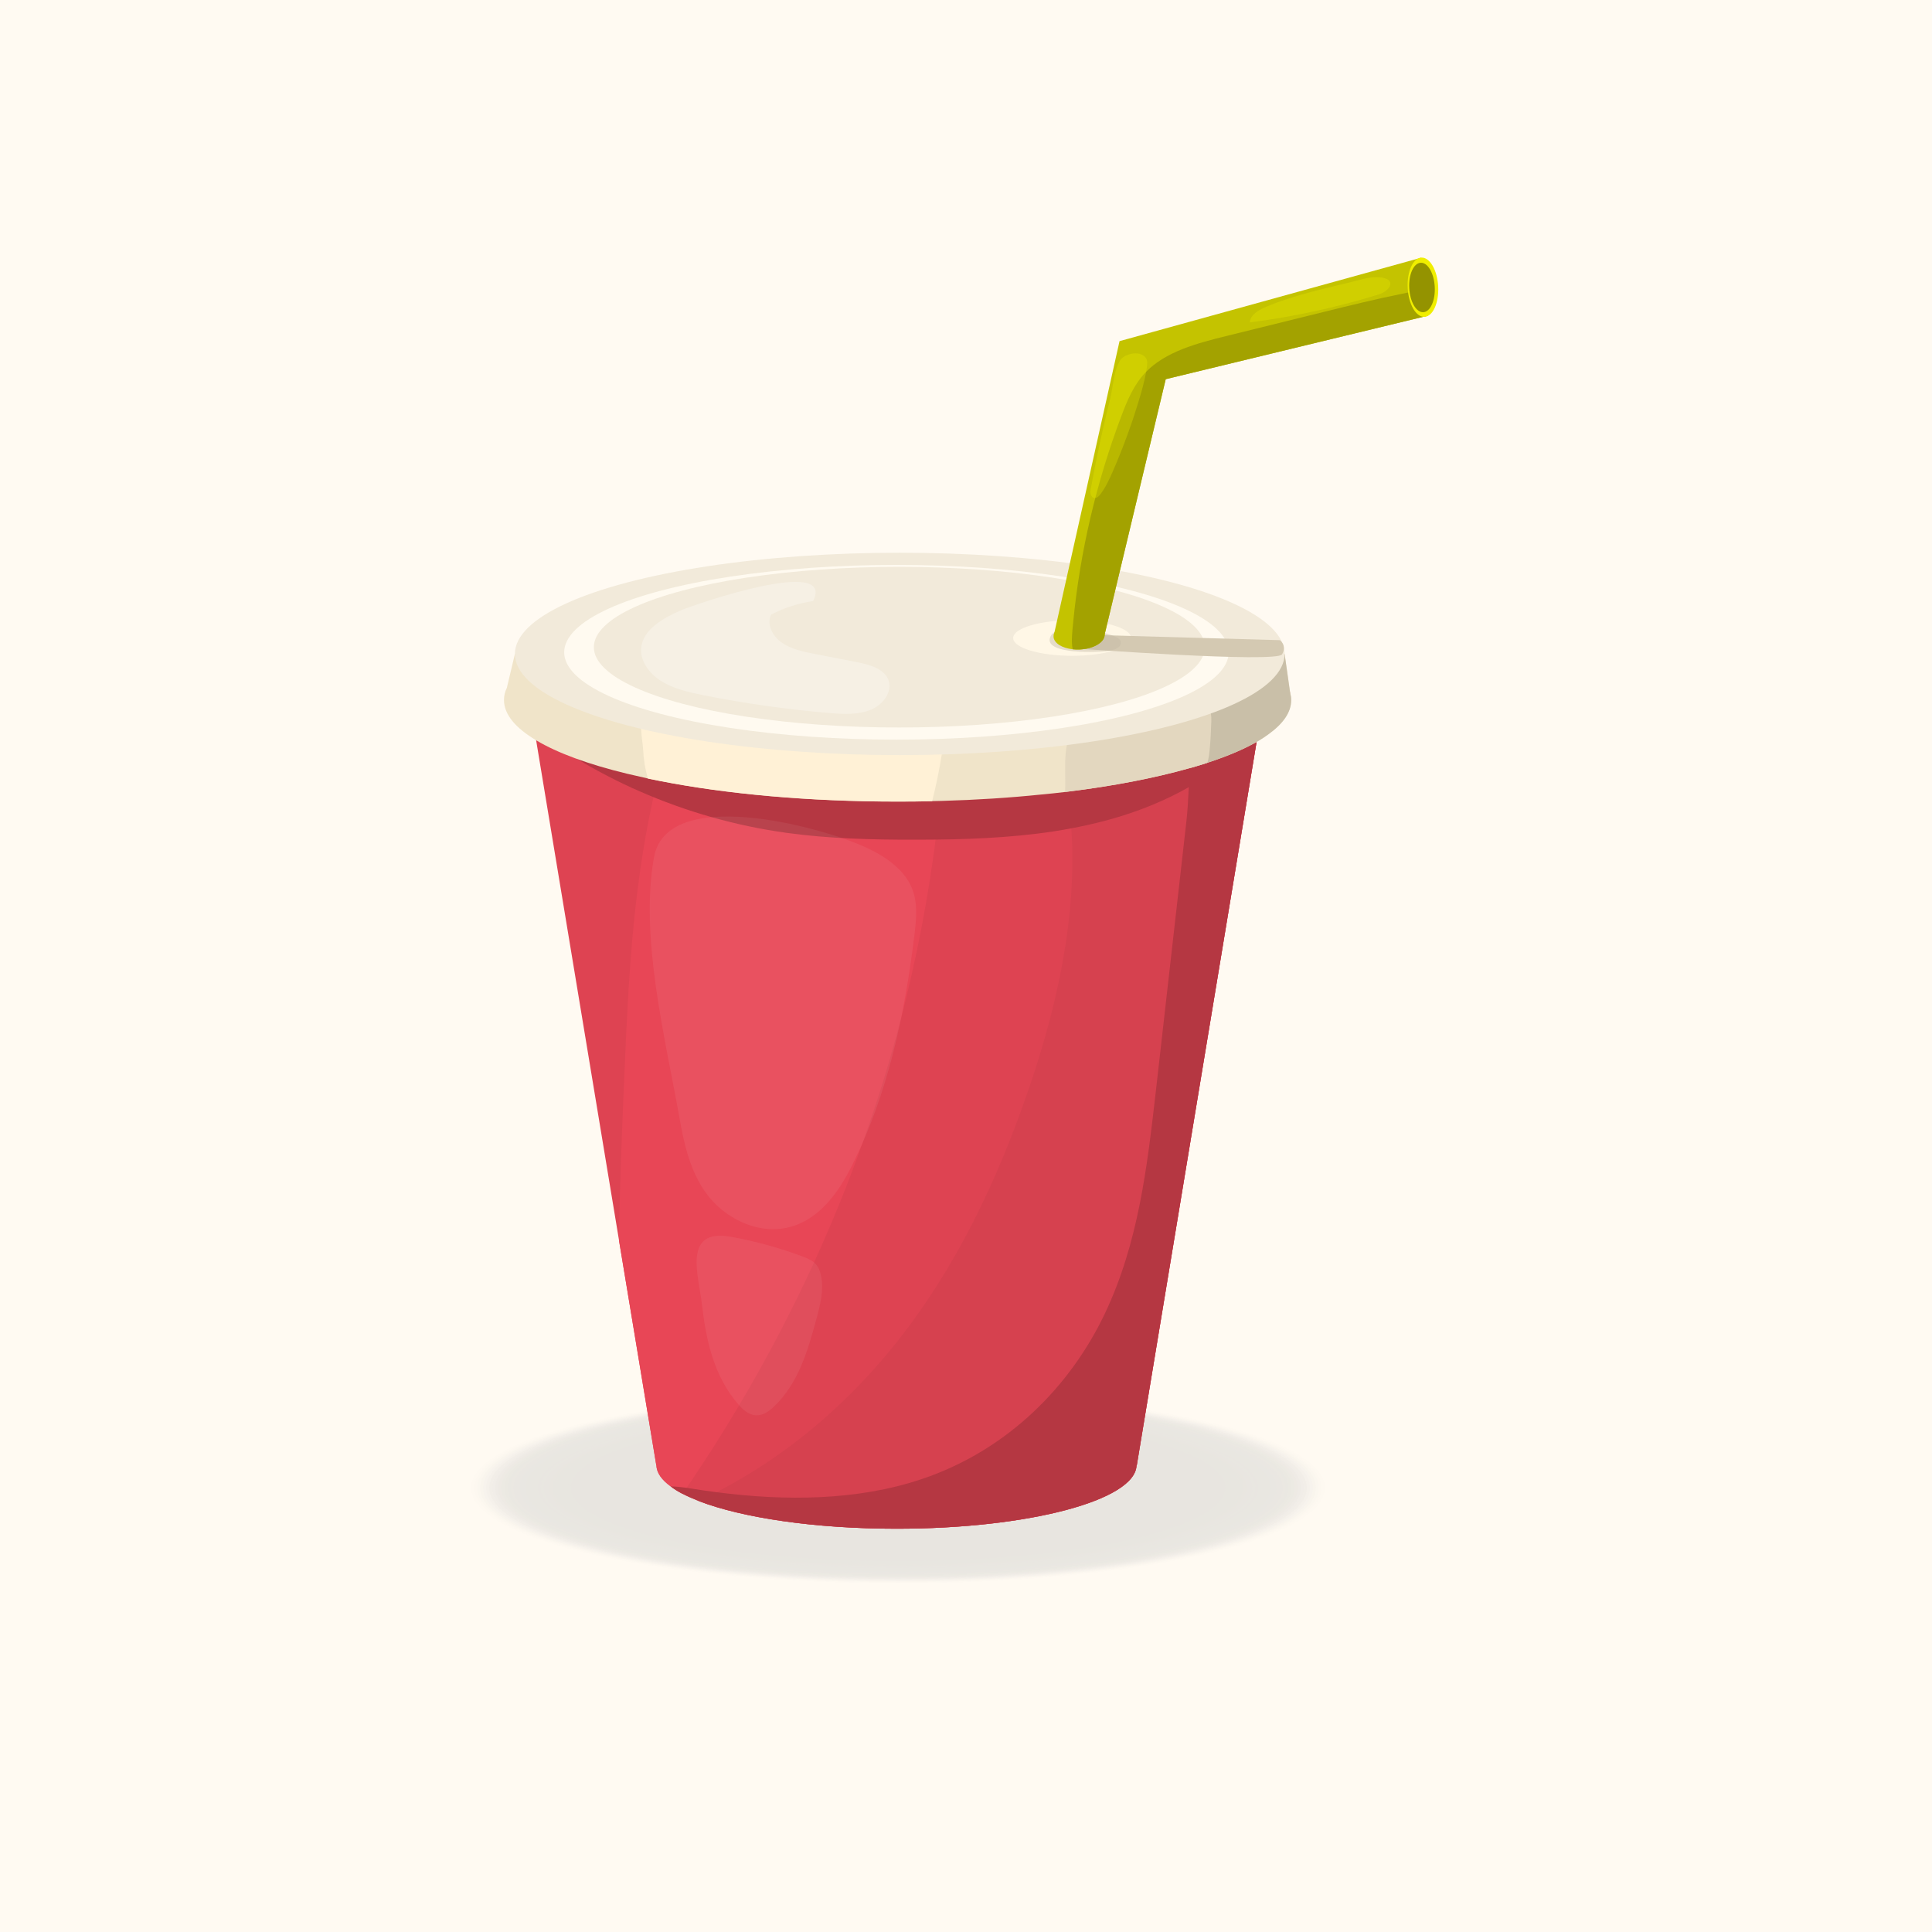 <?xml version="1.0" encoding="utf-8"?>
<!-- Generator: Adobe Illustrator 24.1.2, SVG Export Plug-In . SVG Version: 6.00 Build 0)  -->
<svg version="1.1" xmlns="http://www.w3.org/2000/svg" xmlns:xlink="http://www.w3.org/1999/xlink" x="0px" y="0px"
	 viewBox="0 0 450 450" style="enable-background:new 0 0 450 450;" xml:space="preserve">
<style type="text/css">
	.st0{fill:#fffaf2;}
	.st1{opacity:0.12;}
	.st2{opacity:0;fill:#556573;}
	.st3{opacity:0.029;fill:#546472;}
	.st4{opacity:0.059;fill:#546371;}
	.st5{opacity:0.088;fill:#536270;}
	.st6{opacity:0.118;fill:#52626F;}
	.st7{opacity:0.147;fill:#51616E;}
	.st8{opacity:0.176;fill:#51606D;}
	.st9{opacity:0.206;fill:#505F6C;}
	.st10{opacity:0.235;fill:#4F5E6B;}
	.st11{opacity:0.265;fill:#4E5D6A;}
	.st12{opacity:0.294;fill:#4E5C69;}
	.st13{opacity:0.324;fill:#4D5C68;}
	.st14{opacity:0.353;fill:#4C5B67;}
	.st15{opacity:0.382;fill:#4B5A66;}
	.st16{opacity:0.412;fill:#4B5965;}
	.st17{opacity:0.441;fill:#4A5864;}
	.st18{opacity:0.471;fill:#495763;}
	.st19{opacity:0.5;fill:#495763;}
	.st20{opacity:0.529;fill:#485662;}
	.st21{opacity:0.559;fill:#475561;}
	.st22{opacity:0.588;fill:#465460;}
	.st23{opacity:0.618;fill:#46535F;}
	.st24{opacity:0.647;fill:#45525E;}
	.st25{opacity:0.676;fill:#44515D;}
	.st26{opacity:0.706;fill:#43515C;}
	.st27{opacity:0.735;fill:#43505B;}
	.st28{opacity:0.765;fill:#424F5A;}
	.st29{opacity:0.794;fill:#414E59;}
	.st30{opacity:0.824;fill:#404D58;}
	.st31{opacity:0.853;fill:#404C57;}
	.st32{opacity:0.882;fill:#3F4B56;}
	.st33{opacity:0.912;fill:#3E4B55;}
	.st34{opacity:0.941;fill:#3D4A54;}
	.st35{opacity:0.971;fill:#3D4953;}
	.st36{fill:#3C4852;}
	.st37{fill:#DE4352;}
	.st38{fill:#D6414F;}
	.st39{fill:#E84656;}
	.st40{fill:#B53742;}
	.st41{opacity:0.06;fill:#FFFFFF;}
	.st42{fill:#F0E4C9;}
	.st43{fill:#DED3BA;}
	.st44{fill:#C9BFA8;}
	.st45{fill:#E3D7BF;}
	.st46{fill:#FFF1D6;}
	.st47{fill:#F2EADA;}
	.st48{fill:#FFFAF0;}
	.st49{fill:#FFF7E6;}
	.st50{fill:#D4C9B2;}
	.st51{opacity:0.43;fill:#C4BBA5;}
	.st52{fill:#C4C300;}
	.st53{fill:#A3A200;}
	.st54{fill:#F0EE00;}
	.st55{fill:#949300;}
	.st56{opacity:0.29;fill:#F0EE00;}
	.st57{opacity:0.28;fill:#FFFFFF;}
</style>
<g id="background">
	<rect class="st0" width="450" height="450"/>
</g>
<g id="fast_food">
	<g>
		<g class="st1">
			<ellipse class="st2" cx="209.17" cy="346.53" rx="100.17" ry="22.47"/>
			<ellipse class="st3" cx="209.17" cy="346.53" rx="99.46" ry="22.31"/>
			<ellipse class="st4" cx="209.17" cy="346.53" rx="98.76" ry="22.15"/>
			<ellipse class="st5" cx="209.17" cy="346.53" rx="98.06" ry="22"/>
			<ellipse class="st6" cx="209.17" cy="346.53" rx="97.35" ry="21.84"/>
			<ellipse class="st7" cx="209.17" cy="346.53" rx="96.65" ry="21.68"/>
			<ellipse class="st8" cx="209.17" cy="346.53" rx="95.94" ry="21.52"/>
			<ellipse class="st9" cx="209.17" cy="346.53" rx="95.24" ry="21.36"/>
			<ellipse class="st10" cx="209.17" cy="346.53" rx="94.53" ry="21.21"/>
			<ellipse class="st11" cx="209.17" cy="346.53" rx="93.83" ry="21.05"/>
			<ellipse class="st12" cx="209.17" cy="346.53" rx="93.13" ry="20.89"/>
			<ellipse class="st13" cx="209.17" cy="346.53" rx="92.42" ry="20.73"/>
			<ellipse class="st14" cx="209.17" cy="346.53" rx="91.72" ry="20.57"/>
			<ellipse class="st15" cx="209.17" cy="346.53" rx="91.01" ry="20.42"/>
			<ellipse class="st16" cx="209.17" cy="346.53" rx="90.31" ry="20.26"/>
			<ellipse class="st17" cx="209.17" cy="346.53" rx="89.6" ry="20.1"/>
			<ellipse class="st18" cx="209.17" cy="346.53" rx="88.9" ry="19.94"/>
			<ellipse class="st19" cx="209.17" cy="346.53" rx="88.2" ry="19.78"/>
			<ellipse class="st20" cx="209.17" cy="346.53" rx="87.49" ry="19.63"/>
			<ellipse class="st21" cx="209.17" cy="346.53" rx="86.79" ry="19.47"/>
			<ellipse class="st22" cx="209.17" cy="346.53" rx="86.08" ry="19.31"/>
			<ellipse class="st23" cx="209.17" cy="346.53" rx="85.38" ry="19.15"/>
			<ellipse class="st24" cx="209.17" cy="346.53" rx="84.68" ry="18.99"/>
			<ellipse class="st25" cx="209.17" cy="346.53" rx="83.97" ry="18.84"/>
			<ellipse class="st26" cx="209.17" cy="346.53" rx="83.27" ry="18.68"/>
			<ellipse class="st27" cx="209.17" cy="346.53" rx="82.56" ry="18.52"/>
			<ellipse class="st28" cx="209.17" cy="346.53" rx="81.86" ry="18.36"/>
			<ellipse class="st29" cx="209.17" cy="346.53" rx="81.15" ry="18.2"/>
			<ellipse class="st30" cx="209.17" cy="346.53" rx="80.45" ry="18.05"/>
			<ellipse class="st31" cx="209.17" cy="346.53" rx="79.75" ry="17.89"/>
			<ellipse class="st32" cx="209.17" cy="346.53" rx="79.04" ry="17.73"/>
			<ellipse class="st33" cx="209.17" cy="346.53" rx="78.34" ry="17.57"/>
			<ellipse class="st34" cx="209.17" cy="346.53" rx="77.63" ry="17.41"/>
			<ellipse class="st35" cx="209.17" cy="346.53" rx="76.93" ry="17.26"/>
			<ellipse class="st36" cx="209.17" cy="346.53" rx="76.23" ry="17.1"/>
		</g>
		<g>
			<path class="st37" d="M294.91,159.43l-0.09,0.5l-0.03,0.21l-0.84,5l-1.02,6.19l-0.24,1.42L264.78,341.3h-0.06
				c-0.24,8.16-25.19,14.77-55.91,14.77c-19.11,0-35.97-2.56-46.06-6.45c-1.38-0.55-2.66-1.11-3.77-1.68
				c-1.05-0.55-1.98-1.11-2.76-1.73c-2.1-1.52-3.29-3.18-3.32-4.91h-0.03l-8.68-52.35l-19.5-117.65l-1.98-11.88H294.91z"/>
			<path class="st38" d="M294.91,159.43l-0.09,0.5l-0.03,0.21l-0.84,5l-1.02,6.19l-0.24,1.42L264.78,341.3h-0.06
				c-0.24,8.16-25.19,14.77-55.91,14.77c-19.11,0-35.97-2.56-46.06-6.45c1.41-0.64,2.79-1.33,4.13-2.06
				c16.77-8.61,31-21.05,42.17-35.18c13.81-17.47,23.18-37.44,30.25-57.83c4.04-11.62,7.25-23.5,9.04-35.56
				c1.32-8.99,1.83-18.09,1.11-27.15c-0.15-1.92-0.33-3.84-0.6-5.76c-0.12-0.95-0.3-1.9-0.48-2.84c-0.63-3.51-1.56-7.07-2.25-10.62
				c-0.27-1.33-0.48-2.63-0.63-3.96c-0.09-0.5-0.15-0.97-0.18-1.47c-0.06-0.5-0.09-1-0.12-1.49c-0.03-1.26-0.03-2.54,0.06-3.79
				c0.06-0.85,0.18-1.68,0.39-2.47H294.91z"/>
			<path class="st39" d="M220.46,163.1c-0.03,1.3-0.09,2.63-0.15,3.94c0,0.33,0,0.69-0.03,1.02c-0.03,0.92-0.09,1.87-0.15,2.8
				c-0.03,1.23-0.12,2.47-0.21,3.67c-0.21,3.63-0.51,7.25-0.87,10.86c-0.24,2.8-0.57,5.6-0.9,8.39c-1.8,14.63-4.58,29.16-8.3,43.51
				c-2.52,9.63-5.45,19.16-8.83,28.59c-3.35,9.51-7.19,18.92-11.41,28.17c-5.21,11.33-11.02,22.45-17.46,33.29
				c-3.86,6.52-7.94,12.92-12.22,19.2c-0.33,0.47-0.63,0.92-0.96,1.4c-1.05-0.55-1.98-1.11-2.76-1.73c-2.1-1.52-3.29-3.18-3.32-4.91
				h-0.03l-8.68-52.35c0.18-13.66,0.75-27.31,1.35-40.95c0.9-21.6,2.19-44.12,7.43-65.51l0.45-1.78c0.69-2.68,1.44-5.36,2.28-8.01
				c0.27-0.85,0.57-1.71,0.96-2.51c0.57-1.35,1.26-2.66,2.07-3.89c0.6-1,1.29-1.97,2.07-2.89c0.03-0.05,0.06-0.09,0.12-0.12
				c0.45-0.59,0.93-1.14,1.44-1.68c0.69-0.76,1.41-1.47,2.19-2.18c2.46-2.25,5.27-4.27,8.3-6.09c2.99-1.8,5.99-3.06,9.01-3.86
				c10.42-2.84,21.02-0.36,31.86,3.67c1.86,0.69,3.74,1.4,5,2.77c0.93,1.02,1.38,2.23,1.59,3.51
				C220.49,160.63,220.49,161.89,220.46,163.1z"/>
			<path class="st40" d="M292.92,166.74c0,1.78-0.69,3.41-1.77,4.93c-0.69,1.04-1.53,1.99-2.46,2.89c-0.18,0.21-0.39,0.4-0.6,0.59
				c-4.4,4.17-9.55,7.56-15.21,10.31c-6.17,3.03-12.88,5.24-19.71,6.73c-2.55,0.57-5.12,1.04-7.73,1.45
				c-10.3,1.56-20.84,1.92-31.3,1.94h-1.14c-9.94,0.02-19.94-0.24-29.77-1.59c-11.92-1.64-23.51-4.96-34.29-9.7
				c-2.49-1.07-4.88-2.23-7.25-3.46c-2.13-1.09-4.22-2.25-6.26-3.46c-9.49-5.64-8.03-8.82-2.52-10.55c2.9-0.88,6.92-1.38,11.05-1.61
				c4.55-0.26,9.25-0.19,12.79,0c0.3,0.02,0.6,0.05,0.9,0.07c0.75,0.02,1.44,0.09,2.04,0.14c8.33,0.83,16.65,1.49,24.98,2.02
				c3.32,0.24,6.68,0.43,10,0.59c7.22,0.38,14.4,0.64,21.62,0.81c4.19,0.09,8.39,0.14,12.58,0.17c4.13,0.05,8.27,0.05,12.43-0.02
				c3.23-0.02,6.47-0.07,9.73-0.17c7.79-0.17,15.57-0.45,23.33-0.88c0.27,0,0.57-0.02,0.84-0.05c4.91-0.26,9.82-0.57,14.73-0.95
				C290.94,166.89,291.93,166.81,292.92,166.74z"/>
			<path class="st41" d="M158.2,260.06c1.12,6.29,2.48,12.76,6.44,18.08c3.96,5.32,11.2,9.22,18.23,7.9
				c7.62-1.43,12.33-8.11,15.5-14.42c8.53-16.96,12.38-35.49,14.63-53.95c0.44-3.65,0.81-7.46-0.64-10.9
				c-1.81-4.3-6.19-7.36-10.8-9.45c-11.17-5.06-46.27-14.25-49.23,2.35C148.99,218.29,154.93,241.65,158.2,260.06z"/>
			<path class="st41" d="M172.06,327.21c1.04,1.19,2.4,2.39,4.1,2.44c1.61,0.05,3-0.97,4.1-2.01c5.71-5.44,7.87-13,9.84-20.22
				c0.91-3.34,1.82-6.79,1.16-10.17c-0.23-1.16-0.66-2.33-1.6-3.16c-0.71-0.63-1.65-1.01-2.57-1.36
				c-5.41-2.06-11.07-3.62-16.84-4.66c-11.39-2.05-7.5,9.16-6.75,15.74C164.43,312.02,166.21,320.52,172.06,327.21z"/>
			<path class="st40" d="M300.48,161.92c0,2.8-6.86,9.93-7.79,10.83L264.78,341.3h-0.06c-0.24,8.16-25.19,14.77-55.91,14.77
				c-19.11,0-35.97-2.56-46.06-6.45c-1.38-0.55-2.66-1.11-3.77-1.68c-1.05-0.55-1.98-1.11-2.76-1.73c1.23,0.02,2.49,0.17,3.71,0.33
				c0.39,0.07,0.81,0.12,1.2,0.19c1.92,0.31,3.83,0.59,5.75,0.83c16.05,2.09,32.79,1.97,47.68-3.01
				c20.48-6.83,34.95-22.1,42.76-38.55c7.85-16.48,9.88-34.24,11.89-51.76l3.77-33.29c1.11-9.96,2.25-19.92,3.38-29.87
				c0.27-2.42,0.39-4.91,0.51-7.42c0.06-1.99,0.15-4.01,0.24-6c0.18-2.96,0.42-5.88,0.99-8.73c0.21-1.02,0.6-1.97,1.11-2.84
				c0.09-0.09,0.15-0.19,0.21-0.28c2.46-3.7,7.64-5.88,13.18-5.95c0.45-0.02,0.9-0.02,1.35,0.02c0.24,0,0.45,0,0.69,0.02
				c0.06,0,0.12,0,0.18,0.02c1.98,0.14,3.83,0.59,5.57,1.26c0.03,0,0.03,0,0.06,0.02C300.48,161.44,300.48,161.68,300.48,161.92z"/>
			<path class="st42" d="M300.74,163.11c0,2.8-1.89,5.48-5.33,7.94c-0.69,0.5-1.41,1-2.22,1.47c-3.11,1.85-7.13,3.56-11.95,5.14
				c-0.06,0.02-0.09,0.02-0.15,0.05c-1.17,0.38-2.4,0.76-3.65,1.11c-0.03,0.02-0.03,0.02-0.06,0.02c-0.12,0.02-0.24,0.07-0.36,0.09
				c-0.03,0-0.03,0-0.06,0.02c-7.97,2.25-17.55,4.13-28.33,5.45c-0.18,0.02-0.36,0.05-0.54,0.07c-1.83,0.21-3.68,0.43-5.57,0.59
				c-7.34,0.76-15.12,1.26-23.21,1.49c-0.72,0.02-1.44,0.05-2.19,0.05c-2.64,0.07-5.33,0.09-8.06,0.09
				c-20.81,0-40.01-1.78-55.4-4.81c-0.93-0.19-1.83-0.36-2.73-0.55c-1.71-0.38-3.38-0.76-4.97-1.14
				c-8.89-2.16-16.11-4.79-21.02-7.73c-4.85-2.87-7.55-6.05-7.55-9.39v-0.05c0-0.95,0.21-1.9,0.66-2.8l1.89-7.94l3.26,2.49
				c2.22-1.52,5.06-2.99,8.42-4.36c2.28-0.92,4.82-1.8,7.61-2.66c5.69-1.73,12.31-3.22,19.71-4.46c9.34-1.59,19.89-2.75,31.18-3.37
				c6.11-0.33,12.46-0.5,18.96-0.5c13.57,0,26.44,0.76,38.03,2.13c1.14,0.12,2.25,0.26,3.32,0.4c2.82,0.38,5.57,0.78,8.21,1.23
				c8.03,1.3,15.21,2.96,21.29,4.86c1.11,0.36,2.19,0.71,3.2,1.07c0.72,0.26,1.44,0.5,2.13,0.76c0.21,0.09,0.42,0.19,0.63,0.26
				c0.06,0.02,0.09,0.05,0.15,0.07c1.14,0.45,2.25,0.92,3.26,1.42c1.8,0.81,3.38,1.66,4.76,2.54c0.69,0.45,1.35,0.9,1.92,1.35
				l3.23-3.25l1.29,9.06c0,0.02,0,0.02,0,0.02c0.09,0.33,0.15,0.66,0.21,1C300.74,162.63,300.74,162.87,300.74,163.11z"/>
			<path class="st43" d="M267.23,148.96c0,2.98-7.41,5.39-16.54,5.39c-9.14,0-16.54-2.41-16.54-5.39c0-2.98,7.41-5.39,16.54-5.39
				C259.82,143.57,267.23,145.98,267.23,148.96z"/>
			<path class="st44" d="M300.74,163.11c0,2.8-1.89,5.48-5.33,7.94c-0.69,0.5-1.41,1-2.22,1.47c-3.92,2.32-9.25,4.43-15.75,6.31
				c0.21-2.75,0.39-5.5,0.57-8.25c0.12-1.66,0.54-3.49,0.36-5.14c-0.15-1.26-0.96-2.28-0.27-3.56c0.45-0.88,1.23-1.59,2.04-2.28
				c2.07-1.85,4.16-3.7,6.23-5.55c0.96-0.83,1.92-1.66,2.93-2.37c1.8,0.81,3.38,1.66,4.76,2.54c0.69,0.45,1.35,0.9,1.92,1.35
				l3.23-3.25l1.29,9.06c0,0.02,0,0.02,0,0.02c0.09,0.33,0.15,0.66,0.21,1C300.74,162.63,300.74,162.87,300.74,163.11z"/>
			<path class="st45" d="M282.14,168.04c-0.06,2.21-0.18,4.41-0.39,6.59c-0.09,1.02-0.24,2.06-0.51,3.03
				c-0.06,0.02-0.09,0.02-0.15,0.05c-1.17,0.38-2.4,0.76-3.65,1.11c-0.03,0.02-0.03,0.02-0.06,0.02c-0.12,0.02-0.24,0.07-0.36,0.09
				c-0.03,0-0.03,0-0.06,0.02c-7.97,2.25-17.55,4.13-28.33,5.45c-0.18,0.02-0.36,0.05-0.54,0.07v-0.26
				c0.15-3.41-0.27-7.26,0.39-10.62c0.54-2.63,3.74-3.37,6.14-4.34c6.83-2.8,14.11-4.72,21.5-5.67c1.83-0.24,3.98-0.31,5.15,1
				C282.11,165.53,282.17,166.85,282.14,168.04z"/>
			<path class="st46" d="M219.4,175.48c-0.6,3.72-1.35,7.44-2.28,11.14c-2.64,0.07-5.33,0.09-8.06,0.09
				c-20.81,0-40.01-1.78-55.4-4.81c-0.93-0.19-1.83-0.36-2.73-0.55c-0.69-2.23-1.02-4.55-1.14-6.8c-0.09-1.9-0.96-5.69-0.06-7.42
				c1.05-2.09,5-2.06,7.37-1.97c9.46,0.43,18.93,0.85,28.39,1.28c9.28,0.4,18.66,0.83,27.64,2.73c2.52,0.55,5.33,1.42,6.17,3.37
				C219.7,173.49,219.58,174.51,219.4,175.48z"/>
			<g>
				<ellipse class="st47" cx="209.57" cy="152.31" rx="89.64" ry="23.57"/>
				<ellipse class="st48" cx="208.8" cy="151.93" rx="77.39" ry="20.35"/>
				<ellipse class="st47" cx="209.47" cy="150.74" rx="71.15" ry="18.71"/>
				<path class="st49" d="M263.45,148.61c0,2.29-6.15,4.14-13.73,4.14c-7.58,0-13.73-1.86-13.73-4.14c0-2.29,6.15-4.14,13.73-4.14
					C257.31,144.47,263.45,146.32,263.45,148.61z"/>
				<path class="st50" d="M256.96,147.95l41.16,1.16c0,0,1.69,1.2,0.51,3.29s-47.94-1.35-47.94-1.35L256.96,147.95z"/>
				<path class="st51" d="M258.67,151.52c0.61-0.13,1.24-0.3,1.73-0.66c0.49-0.36,0.81-0.95,0.63-1.49
					c-0.18-0.54-0.79-0.88-1.36-1.13c-2.71-1.19-13.24-3.6-14.98,0C242.59,152.58,256.44,152,258.67,151.52z"/>
				<g>
					<path class="st52" d="M332.51,73.55l-60.99,14.77l-14.22,59.43c0,0.01,0,0.01,0,0.02l-0.09,0.38l-7.52-0.09l-4.25-0.05
						l0.12-0.54l15.2-68.01l70.28-19.44l0.78,7.25L332.51,73.55z"/>
					<path class="st52" d="M257.3,147.75c0,0.01,0,0.01,0,0.02c0.07,1.79-2.52,3.36-5.8,3.51c-0.57,0.03-1.12,0.01-1.65-0.05
						c-2.51-0.28-4.39-1.44-4.46-2.93c-0.01-0.29,0.04-0.57,0.17-0.84c0.51-1.2,2.22-2.2,4.41-2.56c0.4-0.06,0.8-0.11,1.22-0.13
						C254.47,144.62,257.21,145.95,257.3,147.75z"/>
				</g>
				<path class="st53" d="M332.51,73.55l-60.99,14.77l-14.22,59.43c0,0.01,0,0.01,0,0.02c0.07,1.79-2.52,3.36-5.8,3.51
					c-0.57,0.03-1.12,0.01-1.65-0.05c-0.21-1.03-0.21-2.11-0.15-3.18c0.02-0.42,0.05-0.84,0.09-1.26c0.05-0.63,0.11-1.27,0.18-1.89
					c1.59-16.38,5.39-32.6,11.29-48.19c1.33-3.52,2.83-7.09,5.53-9.94c4.62-4.86,11.96-6.81,18.87-8.51
					c7.66-1.89,15.31-3.79,22.97-5.68c5.93-1.46,11.86-2.94,17.87-4.14c1.64-0.32,3.45-0.76,5.33-1.18L332.51,73.55z"/>
				<g>
					<path class="st54" d="M334.98,66.72c0.2,3.81-1.23,6.98-3.19,7.08c-1.96,0.1-3.71-2.91-3.91-6.72
						c-0.2-3.81,1.23-6.98,3.19-7.08C333.03,59.9,334.78,62.91,334.98,66.72z"/>
					<path class="st55" d="M334.18,66.81c0.17,3.18-1.03,5.83-2.67,5.91c-1.64,0.08-3.1-2.43-3.27-5.61
						c-0.17-3.18,1.03-5.83,2.67-5.91C332.55,61.11,334.01,63.62,334.18,66.81z"/>
				</g>
				<path class="st56" d="M294.99,71.43c-1.8,0.75-3.79,1.9-3.85,3.66c10.18-1.31,20.21-3.49,29.92-6.49
					c3.02-0.93,4.27-3.71,0.23-4.01c-2.37-0.18-4.35,0.57-6.59,1.11C308,67.33,301.31,68.79,294.99,71.43z"/>
				<path class="st56" d="M254.04,113.95c-0.15,0.82-0.01,1.98,0.92,2.04c0.56,0.03,0.99-0.4,1.31-0.82
					c1.26-1.65,2.11-3.51,2.92-5.36c2.51-5.75,4.64-11.62,6.39-17.58c0.67-2.3,1.29-4.62,1.58-6.98c0.06-0.5,0.11-1.02-0.08-1.49
					c-0.9-2.3-5.05-1.55-6.15,0.15c-1.51,2.34-1.68,6.25-2.33,8.88C256.86,99.8,255.34,106.85,254.04,113.95z"/>
				<path class="st57" d="M158.52,142.19c-4.14,1.79-8.59,4.41-9.15,8.46c-0.43,3.13,1.75,6.19,4.66,8c2.91,1.81,6.46,2.61,9.93,3.3
					c9.61,1.91,19.36,3.29,29.17,4.12c3.33,0.28,6.85,0.47,9.86-0.83c3.01-1.3,5.17-4.61,3.75-7.3c-1.26-2.39-4.56-3.22-7.47-3.78
					c-3.08-0.6-6.16-1.2-9.24-1.79c-2.76-0.53-5.61-1.11-7.85-2.63c-2.24-1.52-3.67-4.28-2.58-6.59c3.01-1.57,6.35-2.64,9.79-3.16
					C194.72,129.41,161.72,140.81,158.52,142.19z"/>
			</g>
		</g>
	</g>
</g>
</svg>

